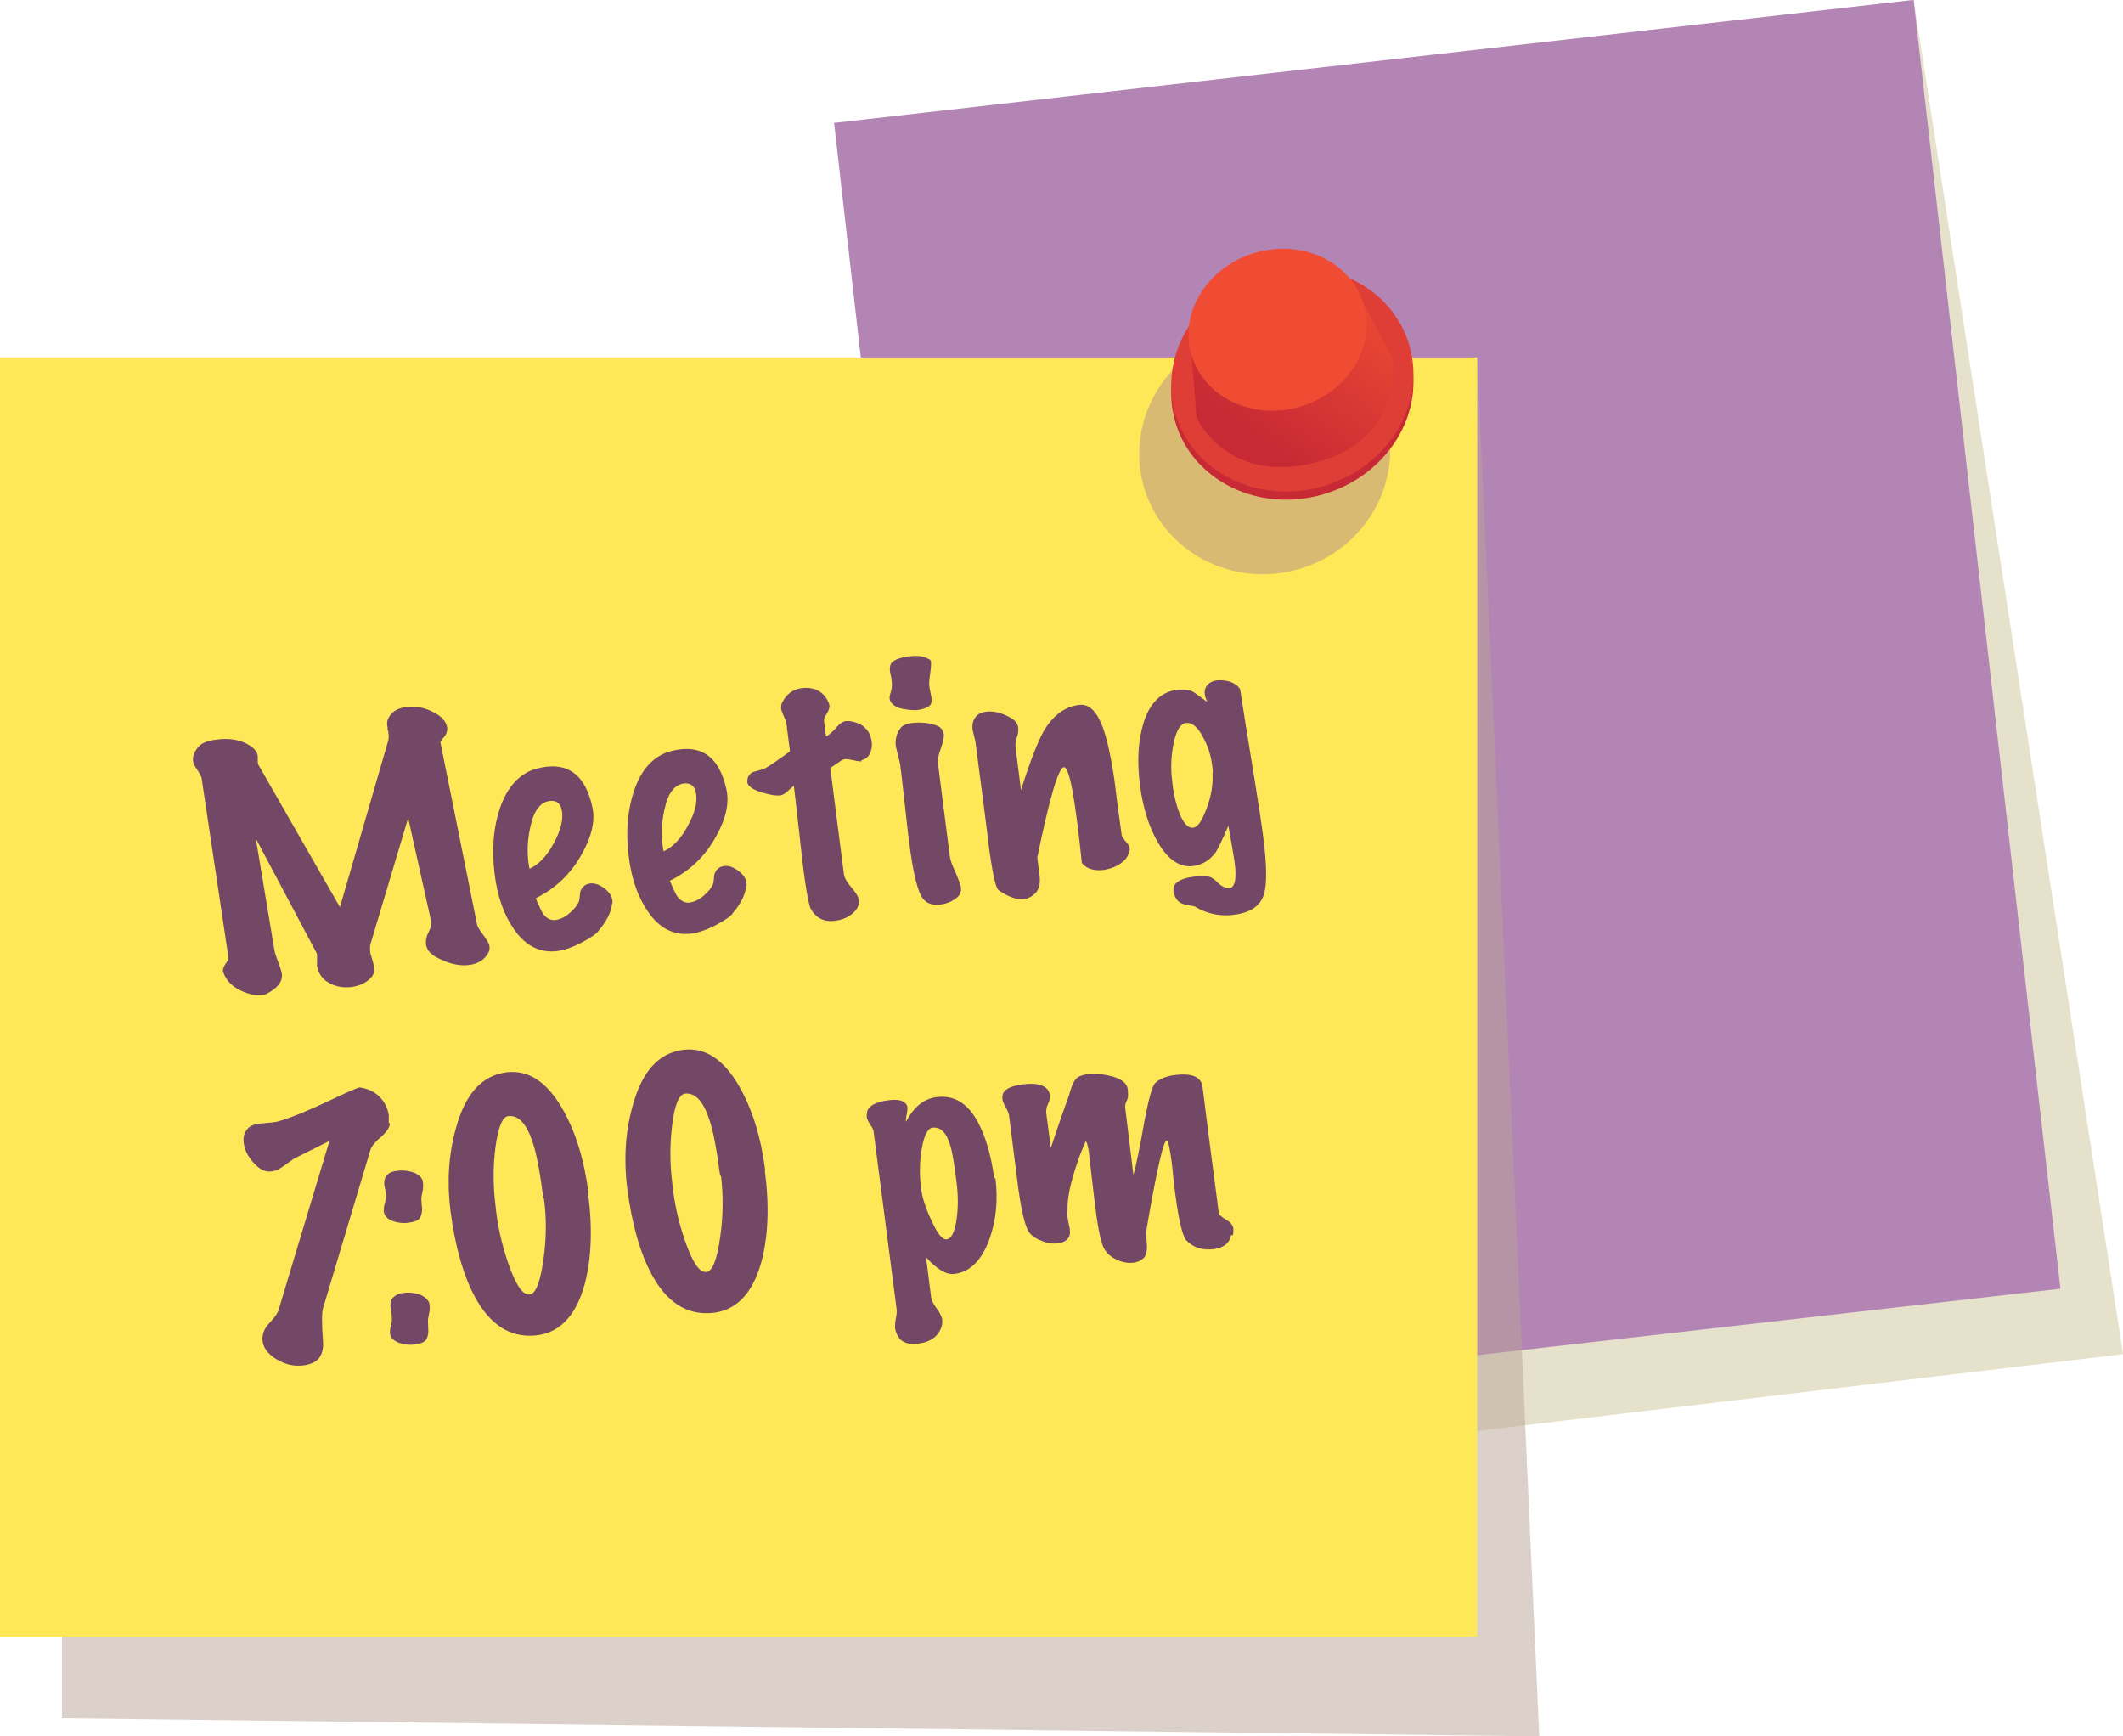 <?xml version="1.0" encoding="UTF-8"?>
<svg xmlns="http://www.w3.org/2000/svg" xmlns:xlink="http://www.w3.org/1999/xlink" viewBox="0 0 54.77 44.79">
  <defs>
    <linearGradient id="b" data-name="¡ÂÁ˚ÏˇÌÌ˚È „‡‰ËÂÌÚ 382" x1="-499.06" y1="-314.91" x2="-499.06" y2="-320.56" gradientTransform="translate(-531.05 -28.91) rotate(-145.43) scale(.82 -.91) skewX(16.07)" gradientUnits="userSpaceOnUse">
      <stop offset="0" stop-color="#c72a34"/>
      <stop offset="1" stop-color="#f04c33"/>
    </linearGradient>
  </defs>
  <g style="isolation: isolate;">
    <g id="a" data-name="Layer 1">
      <g>
        <polygon points="54.77 34.93 26.83 38.25 22.84 3.22 49.37 0 54.77 34.93" style="fill: #cfc596; mix-blend-mode: multiply; opacity: .5; stroke-width: 0px;"/>
        <rect x="23.32" y="1.48" width="28.03" height="33.46" transform="translate(-1.82 4.34) rotate(-6.5)" style="fill: #b385b5; stroke-width: 0px;"/>
        <polygon points="39.71 44.79 1.6 44.32 1.6 9.63 38.11 9.22 39.71 44.79" style="fill: #baa596; mix-blend-mode: multiply; opacity: .5; stroke-width: 0px;"/>
        <rect y="9.22" width="38.11" height="33" style="fill: #fee858; stroke-width: 0px;"/>
        <g>
          <path d="M29.51,12.56c.49,1.67,2.27,2.62,4,2.12,1.72-.5,2.72-2.26,2.23-3.93-.48-1.67-2.27-2.62-3.99-2.12-1.72.5-2.72,2.26-2.24,3.93Z" style="fill: #b28d8d; mix-blend-mode: multiply; opacity: .5; stroke-width: 0px;"/>
          <path d="M30.32,10.88c.44,1.52,2.15,2.36,3.82,1.87,1.67-.49,2.66-2.11,2.22-3.63-.44-1.52-2.15-2.36-3.82-1.87-1.67.48-2.66,2.11-2.22,3.63Z" style="fill: #c72a34; stroke-width: 0px;"/>
          <path d="M30.32,10.67c.44,1.52,2.15,2.36,3.82,1.87,1.67-.49,2.66-2.11,2.22-3.63-.44-1.52-2.15-2.36-3.82-1.87-1.67.48-2.66,2.11-2.22,3.63Z" style="fill: #de3e35; stroke-width: 0px;"/>
          <path d="M35.19,7.86l.75,1.4s.28,2.09-2.01,2.67c-2.29.58-3.06-1.16-3.06-1.16l-.13-1.62,4.45-1.29Z" style="fill: url(#b); stroke-width: 0px;"/>
          <path d="M30.74,9.15c.32,1.1,1.57,1.7,2.8,1.34,1.23-.36,1.96-1.54,1.64-2.63-.32-1.1-1.57-1.7-2.8-1.34-1.23.36-1.96,1.54-1.65,2.63Z" style="fill: #f04c33; stroke-width: 0px;"/>
        </g>
        <g>
          <path d="M12.61,24.56c-.1.19-.27.3-.5.33-.21.03-.44-.01-.69-.12-.22-.09-.36-.2-.4-.31-.02-.04-.03-.08-.03-.12-.01-.08.01-.19.07-.3.06-.12.08-.21.06-.29l-.59-2.65-.98,3.28s-.01.1,0,.16c0,.04.02.11.05.2.03.09.04.16.05.21.02.12-.02.22-.11.3-.13.12-.28.18-.47.21-.19.02-.36,0-.53-.08s-.28-.2-.33-.35c-.02-.05-.03-.09-.03-.13s0-.08,0-.14c0-.05,0-.09,0-.12,0-.03-.01-.06-.03-.09l-1.55-2.92.48,2.88c.01.07.05.18.1.31.05.13.08.23.09.29.03.2-.1.37-.38.52-.04.02-.08.03-.13.03-.17.02-.34-.01-.53-.1-.22-.1-.37-.24-.45-.43-.01-.03-.02-.06-.03-.08,0-.05.02-.12.07-.19.06-.07.08-.14.07-.19l-.68-4.54c0-.08-.05-.17-.12-.27s-.11-.19-.11-.25c-.01-.09.02-.19.11-.31.08-.12.24-.19.48-.22.35-.05.64,0,.87.15.13.08.2.17.21.28,0,.02,0,.04,0,.07,0,.03,0,.06,0,.07,0,.05.02.09.04.12l2.08,3.63,1.25-4.31s.02-.11,0-.17c0-.02,0-.05-.02-.1,0-.04,0-.07-.01-.1-.02-.12.03-.23.13-.33.08-.08.2-.13.35-.15.23-.03.46,0,.69.12.23.11.36.25.38.43,0,.09-.03.16-.09.23-.07.07-.1.12-.08.17l.94,4.67c.01.05.07.14.16.26s.15.22.16.3c0,.05,0,.11-.04.17Z" style="fill: #724866; stroke-width: 0px;"/>
          <path d="M15.79,23.31c-.02.21-.13.44-.35.7-.03.06-.17.16-.41.29-.28.15-.53.23-.74.24-.4.02-.75-.16-1.03-.57-.26-.37-.43-.85-.5-1.43-.08-.63-.03-1.2.14-1.7.19-.55.51-.89.93-1.01.08-.02.17-.04.25-.05.63-.08,1.03.26,1.2,1.03.08.35-.01.76-.27,1.22-.28.51-.68.89-1.19,1.14.09.21.15.34.19.4.09.12.2.18.33.16.12-.02.25-.08.37-.19.11-.1.18-.18.21-.26.02-.01.03-.08.04-.19,0-.11.05-.2.14-.26.03-.02.07-.03.11-.04.13-.02.26.03.4.14.14.11.2.23.19.37ZM14.18,20.66c-.21.03-.37.2-.46.52-.12.43-.14.84-.06,1.23.24-.11.45-.33.62-.65.18-.32.25-.6.22-.82-.03-.21-.13-.3-.32-.28Z" style="fill: #724866; stroke-width: 0px;"/>
          <path d="M19.25,22.86c-.02.21-.13.44-.35.7-.03.06-.17.16-.41.29-.28.15-.53.23-.74.24-.4.02-.75-.16-1.03-.57-.26-.37-.43-.85-.5-1.43-.08-.63-.03-1.2.14-1.7.19-.56.51-.89.93-1.01.08-.02.17-.04.25-.05.63-.08,1.03.26,1.2,1.03.08.35-.01.76-.27,1.22-.28.51-.68.89-1.19,1.14.09.21.15.34.19.4.09.12.2.18.33.16.12-.02.25-.08.37-.19.11-.1.18-.18.21-.26.02-.01.03-.08.04-.19,0-.11.05-.2.14-.26.03-.02.07-.03.11-.04.13-.02.26.03.4.14.14.11.2.23.19.37ZM17.64,20.21c-.21.03-.37.2-.46.52-.12.43-.14.84-.06,1.23.24-.11.45-.33.62-.65.18-.32.25-.59.22-.82-.03-.21-.13-.3-.32-.28Z" style="fill: #724866; stroke-width: 0px;"/>
          <path d="M22.23,19.64s-.11,0-.21-.03c-.1-.02-.17-.03-.21-.03-.04,0-.07.02-.11.04l-.28.19.35,2.73c.01.1.08.22.21.37.13.15.19.27.18.37-.01.12-.08.22-.2.31-.12.09-.26.14-.41.16-.28.04-.49-.06-.63-.3-.04-.07-.09-.31-.15-.71-.04-.27-.09-.68-.15-1.25-.07-.64-.12-1.05-.14-1.22-.03.02-.08.06-.15.13-.07.07-.14.11-.21.12-.06,0-.14,0-.23-.02-.39-.08-.59-.19-.61-.32,0-.03,0-.07.01-.11.03-.09.09-.15.19-.17.15-.04.24-.07.27-.09.12-.06.33-.21.63-.43l-.09-.7c0-.05-.03-.12-.07-.21-.04-.08-.06-.15-.07-.19,0-.05,0-.09.02-.14.11-.23.28-.36.52-.39.27-.03.48.05.62.25.05.08.08.15.09.2,0,.06-.02.13-.07.21-.06.08-.08.15-.07.2l.05.39c.09-.05.19-.14.29-.26.08-.09.15-.13.22-.14.03,0,.06,0,.09,0,.35.05.54.23.58.54.01.1,0,.2-.05.3-.05.1-.12.15-.22.17Z" style="fill: #724866; stroke-width: 0px;"/>
          <path d="M23.99,17.01s.03.04.03.08c0,.05,0,.13-.02.25-.02.15-.03.25-.03.3s.02.17.06.35c.01.11,0,.19-.07.23-.06.04-.14.07-.25.09-.14.02-.29,0-.45-.03-.19-.05-.29-.14-.31-.26,0-.04,0-.09.03-.16.02-.07.03-.13.03-.17,0-.04,0-.15-.04-.32-.03-.13-.01-.23.04-.28.08-.08.22-.13.44-.16.24-.03.41,0,.52.08ZM24.35,18.95c0,.07-.02.2-.08.36-.06.17-.09.3-.07.4l.3,2.35c.01.11.06.25.15.44.08.19.13.32.14.39.01.11-.02.19-.1.26-.12.1-.26.16-.42.18-.2.03-.36-.02-.46-.15-.13-.16-.26-.66-.36-1.5-.03-.2-.06-.52-.11-.95-.05-.43-.08-.74-.11-.94,0-.07-.03-.17-.06-.29-.03-.12-.05-.2-.06-.25-.02-.18.02-.34.13-.48.05-.06.14-.1.29-.12.14-.02.29-.01.44.01.15.03.25.07.3.12.05.05.07.11.08.17Z" style="fill: #724866; stroke-width: 0px;"/>
          <path d="M29.13,21.92c0,.12-.06.23-.19.33-.13.1-.29.16-.46.19-.26.03-.45-.03-.57-.18-.17-1.65-.32-2.47-.46-2.47-.14,0-.37.77-.69,2.33.02.16.04.32.06.48.02.19-.01.33-.1.43-.09.09-.19.15-.3.16-.19.02-.41-.05-.66-.23-.07-.04-.16-.45-.26-1.2.06.46-.04-.4-.33-2.58,0-.05-.02-.11-.04-.19-.02-.08-.03-.14-.04-.18-.01-.1,0-.19.05-.27.05-.1.15-.16.29-.18.14-.02.3,0,.47.07.17.07.27.14.32.21.03.05.05.1.05.16s0,.13-.04.23c-.03.1-.04.18-.03.25l.14,1.1c.24-.76.44-1.26.58-1.51.25-.43.57-.66.96-.69.23-.01.42.18.57.58.11.3.21.75.3,1.36.06.48.12.96.19,1.44.02.04.06.1.14.19.04.05.07.11.07.19Z" style="fill: #724866; stroke-width: 0px;"/>
          <path d="M31.99,17.76c.07.46.19,1.21.36,2.25.12.74.2,1.27.24,1.59.09.7.1,1.19.02,1.46s-.29.44-.62.51c-.42.09-.81.03-1.17-.19-.17-.03-.27-.05-.32-.07-.1-.04-.17-.12-.21-.25-.08-.25.1-.4.54-.45.11-.01.22-.01.32,0,.08,0,.17.06.27.16.1.1.2.14.28.14.16,0,.21-.24.15-.68-.03-.19-.08-.5-.16-.93-.15.35-.26.58-.33.69-.15.2-.35.32-.58.35-.33.04-.63-.15-.89-.58-.24-.4-.4-.9-.48-1.5-.08-.62-.05-1.15.09-1.61.16-.51.44-.79.83-.85.21-.03.38-.01.49.07.11.08.22.16.33.24-.09-.18-.1-.33,0-.44.05-.06.14-.11.25-.12.11-.01.23,0,.35.04.12.05.2.11.24.19ZM31.29,19.92c-.02-.31-.09-.6-.23-.86-.15-.3-.3-.43-.47-.41-.14.02-.24.19-.31.51-.06.29-.08.59-.05.9.03.33.09.62.18.87.11.3.24.44.37.42.12-.01.23-.18.35-.5.12-.32.17-.63.15-.92Z" style="fill: #724866; stroke-width: 0px;"/>
          <path d="M10.06,28.98c-.01.11-.09.22-.22.34-.15.12-.24.23-.28.33l-1.23,4.11c-.03.11-.03.38,0,.79.03.3-.05.49-.23.59-.08.04-.17.07-.27.08-.24.03-.47-.02-.7-.16s-.35-.31-.36-.51c0-.15.05-.28.17-.41.14-.15.23-.27.25-.36l1.31-4.35-.92.46s-.12.09-.31.22c-.11.08-.22.11-.33.11-.13,0-.27-.08-.41-.24-.14-.16-.22-.32-.24-.49-.02-.13,0-.24.07-.34.07-.1.19-.16.38-.17.26-.02.41-.04.46-.06.31-.09.75-.27,1.3-.53.48-.23.74-.34.78-.34.21.03.38.11.51.24.13.13.21.29.24.47,0,.07,0,.14,0,.21Z" style="fill: #724866; stroke-width: 0px;"/>
          <path d="M10.9,30.45c.02.06.02.14.01.23-.03.14-.04.22-.04.23,0,.09.01.18.02.27,0,.09-.02.17-.06.24-.04.06-.14.1-.29.12s-.28,0-.4-.04c-.14-.05-.22-.13-.24-.25,0-.05,0-.11.02-.18.02-.07.03-.13.04-.17,0-.04,0-.14-.04-.3-.02-.12,0-.22.06-.28.05-.07.15-.11.28-.12.14-.02.27,0,.4.04.13.05.21.12.25.22ZM11.07,33.6c.02.06.02.14.01.23-.03.14-.04.22-.04.23,0,.09.01.18.01.27s-.02.17-.06.23c-.04.06-.14.1-.29.12-.15.02-.28,0-.4-.04-.14-.05-.22-.13-.24-.24,0-.05,0-.11.02-.18.02-.07.03-.13.03-.17,0-.04,0-.14-.03-.3-.02-.12,0-.22.06-.28s.15-.11.28-.12c.14-.02.27,0,.4.04.13.05.21.12.25.21Z" style="fill: #724866; stroke-width: 0px;"/>
          <path d="M15.17,30.77c.12.91.09,1.7-.09,2.37-.23.82-.66,1.26-1.29,1.31-.64.05-1.15-.28-1.54-1-.3-.56-.51-1.3-.63-2.23-.09-.72-.05-1.43.14-2.11.24-.89.67-1.37,1.31-1.45.56-.07,1.05.25,1.45.96.33.58.55,1.29.66,2.14ZM14.02,30.92c-.09-.69-.18-1.16-.27-1.43-.16-.5-.37-.73-.64-.7-.15.02-.26.29-.33.82-.06.48-.06.97,0,1.46.05.54.17,1.05.34,1.54.19.54.37.81.55.78.15-.02.27-.32.35-.9.08-.56.08-1.09.01-1.59Z" style="fill: #724866; stroke-width: 0px;"/>
          <path d="M19.73,30.19c.12.91.09,1.7-.09,2.37-.23.82-.66,1.26-1.29,1.31-.64.05-1.15-.28-1.54-1-.3-.56-.51-1.3-.63-2.23-.09-.72-.05-1.43.14-2.11.24-.89.67-1.37,1.31-1.45.56-.07,1.05.25,1.45.96.33.58.55,1.29.66,2.14ZM18.58,30.34c-.09-.69-.18-1.16-.27-1.43-.16-.5-.37-.73-.64-.7-.15.02-.27.29-.33.82-.06.48-.06.96,0,1.46.05.54.17,1.05.34,1.54.19.54.37.81.55.78.15-.02.27-.32.35-.9.08-.56.08-1.09.02-1.59Z" style="fill: #724866; stroke-width: 0px;"/>
          <path d="M25.68,30.39c.07.57.02,1.09-.16,1.59-.2.54-.5.83-.89.88-.22.03-.46-.12-.74-.43l.13,1.02c.01.09.06.19.15.31.09.12.13.22.14.29,0,.05,0,.11-.02.17-.08.25-.28.4-.61.44-.27.03-.44-.04-.53-.22-.03-.06-.05-.12-.06-.18,0-.06,0-.14.02-.24.02-.1.03-.19.02-.26l-.59-4.55c0-.06-.04-.13-.09-.2-.05-.08-.08-.14-.09-.19,0-.04,0-.09.01-.14.04-.16.23-.26.56-.3.21-.03.35,0,.43.08.03.03.05.07.05.11,0,.04,0,.1-.02.18-.02.08-.02.15-.02.19.2-.38.46-.6.79-.64.44-.06.8.15,1.06.63.2.37.35.86.43,1.47ZM24.68,30.52c-.06-.51-.12-.83-.16-.96-.1-.34-.25-.5-.47-.47-.12.02-.21.2-.27.54-.06.35-.06.68-.02,1.01.03.25.12.53.27.84.15.34.28.5.39.49.13-.02.21-.19.26-.53.04-.29.04-.6,0-.92Z" style="fill: #724866; stroke-width: 0px;"/>
          <path d="M31.76,31.86c-.04.21-.19.32-.43.36-.31.04-.55-.04-.73-.23-.09-.11-.19-.5-.28-1.19-.01-.1-.03-.24-.05-.42-.02-.19-.03-.32-.04-.39-.05-.37-.09-.56-.13-.57-.08-.02-.26.76-.53,2.34,0,0,0,.13.02.39,0,.16-.03.27-.12.33-.06.05-.14.08-.22.09-.15.02-.31-.01-.47-.09-.16-.08-.26-.19-.32-.32-.08-.19-.15-.58-.22-1.16-.1-.85-.15-1.26-.14-1.22-.03-.22-.06-.33-.09-.34-.1.22-.18.43-.24.62-.16.48-.24.86-.23,1.17-.02.07,0,.19.04.38.04.16.03.27-.03.34-.06.07-.15.11-.27.12-.13.02-.26,0-.4-.06-.14-.05-.25-.12-.32-.21-.1-.12-.2-.5-.29-1.15-.08-.63-.16-1.26-.24-1.89-.01-.05-.04-.12-.09-.21-.05-.09-.08-.16-.08-.21,0-.05,0-.09.02-.14.06-.12.22-.19.51-.23.35-.04.56.01.66.17.02.04.03.07.04.11,0,.05,0,.12-.05.22s-.05.17-.05.23l.12.91c.12-.36.27-.81.47-1.36.02-.07.04-.15.07-.22.02-.07.06-.14.11-.2.05-.06.15-.1.29-.12.21-.03.43,0,.66.06.23.07.35.17.38.3.02.14.02.25-.02.32-.04.08-.05.14-.04.19l.21,1.73c.06-.2.16-.67.29-1.42.11-.57.2-.89.28-.96.11-.1.27-.17.5-.2.43-.05.66.04.71.28.08.65.22,1.74.42,3.26,0,.06.07.12.19.19.12.07.18.15.19.24,0,.04,0,.1-.01.16Z" style="fill: #724866; stroke-width: 0px;"/>
        </g>
      </g>
    </g>
  </g>
</svg>
